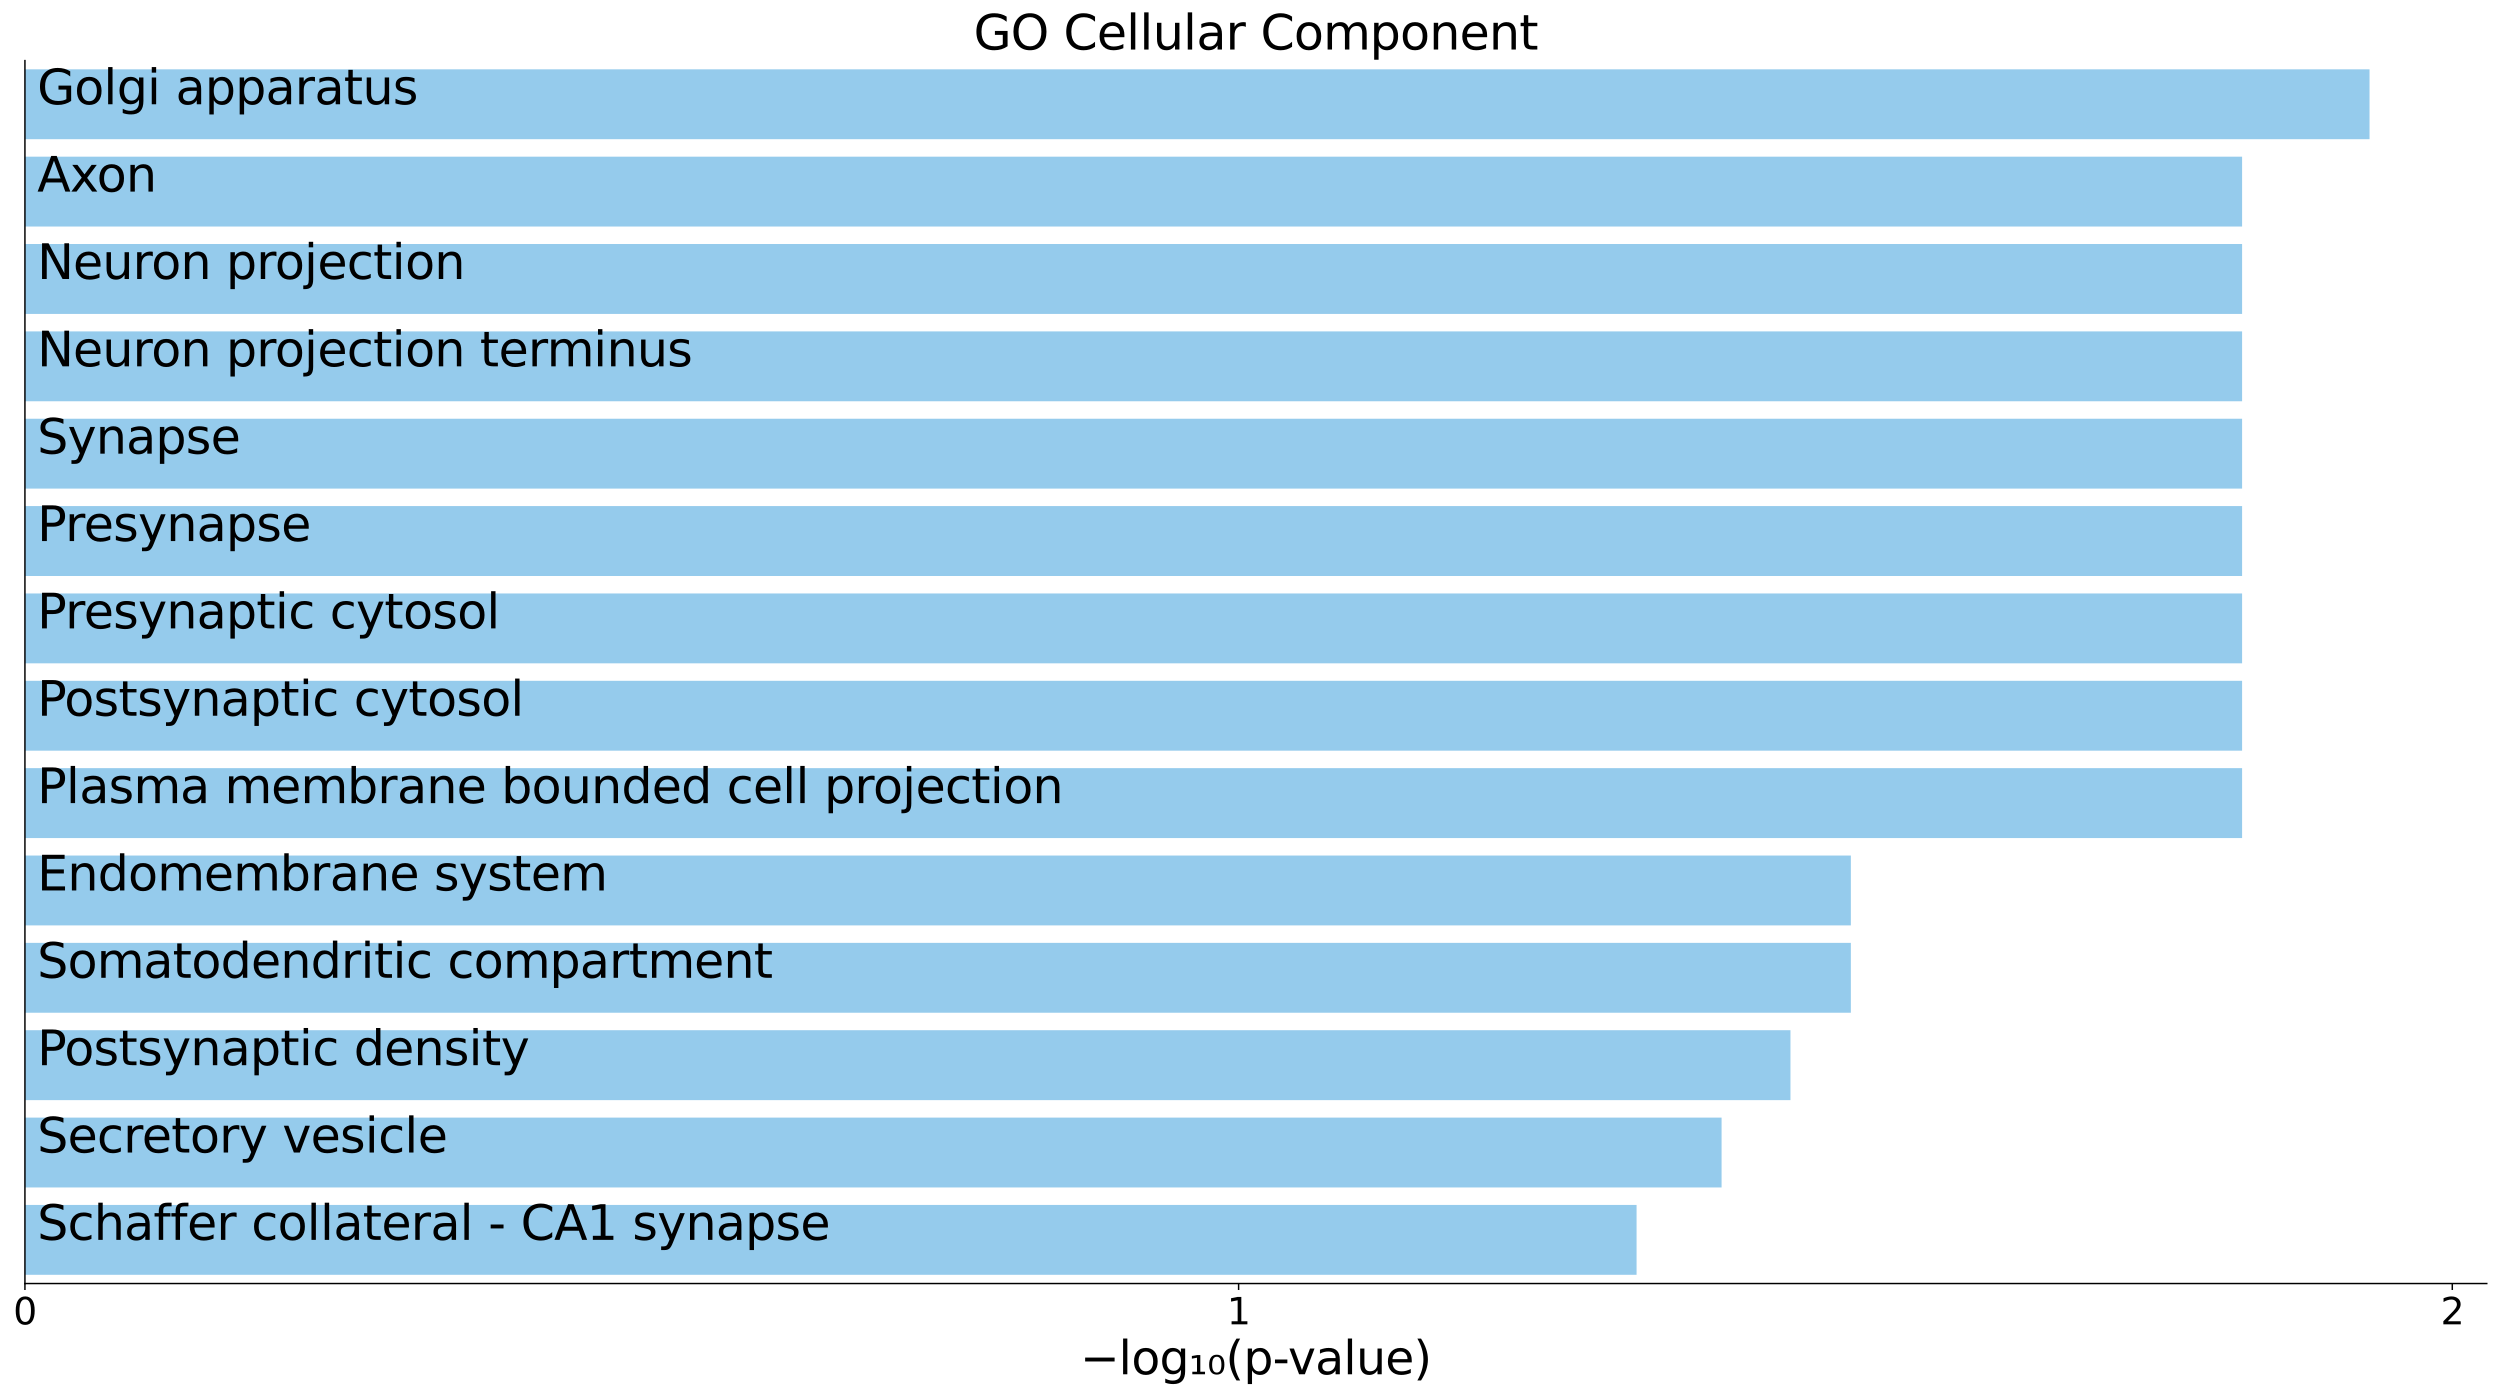 <?xml version="1.0" encoding="utf-8" standalone="no"?>
<!DOCTYPE svg PUBLIC "-//W3C//DTD SVG 1.1//EN"
  "http://www.w3.org/Graphics/SVG/1.1/DTD/svg11.dtd">
<svg xmlns:xlink="http://www.w3.org/1999/xlink" width="1359.963pt" height="759.987pt" viewBox="0 0 1359.963 759.987" xmlns="http://www.w3.org/2000/svg" version="1.1">
 <defs>
  <style type="text/css">*{stroke-linejoin: round; stroke-linecap: butt}</style>
 </defs>
 <g id="figure_1">
  <g id="patch_1">
   <path d="M 0 759.987 
L 1359.963 759.987 
L 1359.963 0 
L 0 0 
z
" style="fill: #ffffff"/>
  </g>
  <g id="axes_1">
   <g id="patch_2">
    <path d="M 13.562 698.236 
L 1352.763 698.236 
L 1352.763 32.956 
L 13.562 32.956 
z
" style="fill: #ffffff"/>
   </g>
   <g id="patch_3">
    <path d="M 13.562 37.708 
L 1288.991 37.708 
L 1288.991 75.724 
L 13.562 75.724 
z
" clip-path="url(#p5b49a89f58)" style="fill: #95cbec"/>
   </g>
   <g id="patch_4">
    <path d="M 13.562 85.228 
L 1219.667 85.228 
L 1219.667 123.244 
L 13.562 123.244 
z
" clip-path="url(#p5b49a89f58)" style="fill: #95cbec"/>
   </g>
   <g id="patch_5">
    <path d="M 13.562 132.748 
L 1219.667 132.748 
L 1219.667 170.764 
L 13.562 170.764 
z
" clip-path="url(#p5b49a89f58)" style="fill: #95cbec"/>
   </g>
   <g id="patch_6">
    <path d="M 13.562 180.268 
L 1219.667 180.268 
L 1219.667 218.284 
L 13.562 218.284 
z
" clip-path="url(#p5b49a89f58)" style="fill: #95cbec"/>
   </g>
   <g id="patch_7">
    <path d="M 13.562 227.788 
L 1219.667 227.788 
L 1219.667 265.804 
L 13.562 265.804 
z
" clip-path="url(#p5b49a89f58)" style="fill: #95cbec"/>
   </g>
   <g id="patch_8">
    <path d="M 13.562 275.308 
L 1219.667 275.308 
L 1219.667 313.324 
L 13.562 313.324 
z
" clip-path="url(#p5b49a89f58)" style="fill: #95cbec"/>
   </g>
   <g id="patch_9">
    <path d="M 13.562 322.828 
L 1219.667 322.828 
L 1219.667 360.844 
L 13.562 360.844 
z
" clip-path="url(#p5b49a89f58)" style="fill: #95cbec"/>
   </g>
   <g id="patch_10">
    <path d="M 13.562 370.348 
L 1219.667 370.348 
L 1219.667 408.364 
L 13.562 408.364 
z
" clip-path="url(#p5b49a89f58)" style="fill: #95cbec"/>
   </g>
   <g id="patch_11">
    <path d="M 13.562 417.868 
L 1219.667 417.868 
L 1219.667 455.884 
L 13.562 455.884 
z
" clip-path="url(#p5b49a89f58)" style="fill: #95cbec"/>
   </g>
   <g id="patch_12">
    <path d="M 13.562 465.388 
L 1006.839 465.388 
L 1006.839 503.404 
L 13.562 503.404 
z
" clip-path="url(#p5b49a89f58)" style="fill: #95cbec"/>
   </g>
   <g id="patch_13">
    <path d="M 13.562 512.908 
L 1006.839 512.908 
L 1006.839 550.924 
L 13.562 550.924 
z
" clip-path="url(#p5b49a89f58)" style="fill: #95cbec"/>
   </g>
   <g id="patch_14">
    <path d="M 13.562 560.428 
L 973.985 560.428 
L 973.985 598.444 
L 13.562 598.444 
z
" clip-path="url(#p5b49a89f58)" style="fill: #95cbec"/>
   </g>
   <g id="patch_15">
    <path d="M 13.562 607.948 
L 936.515 607.948 
L 936.515 645.964 
L 13.562 645.964 
z
" clip-path="url(#p5b49a89f58)" style="fill: #95cbec"/>
   </g>
   <g id="patch_16">
    <path d="M 13.562 655.468 
L 890.274 655.468 
L 890.274 693.484 
L 13.562 693.484 
z
" clip-path="url(#p5b49a89f58)" style="fill: #95cbec"/>
   </g>
   <g id="matplotlib.axis_1">
    <g id="xtick_1">
     <g id="line2d_1">
      <defs>
       <path id="md450049b78" d="M 0 0 
L 0 3.5 
" style="stroke: #000000; stroke-width: 0.8"/>
      </defs>
      <g>
       <use xlink:href="#md450049b78" x="13.562" y="698.236" style="stroke: #000000; stroke-width: 0.8"/>
      </g>
     </g>
     <g id="text_1">
      <!-- 0 -->
      <g transform="translate(7.2 720.433)scale(0.2 -0.2)">
       <defs>
        <path id="DejaVuSans-30" d="M 2034 4250 
Q 1547 4250 1301 3770 
Q 1056 3291 1056 2328 
Q 1056 1369 1301 889 
Q 1547 409 2034 409 
Q 2525 409 2770 889 
Q 3016 1369 3016 2328 
Q 3016 3291 2770 3770 
Q 2525 4250 2034 4250 
z
M 2034 4750 
Q 2819 4750 3233 4129 
Q 3647 3509 3647 2328 
Q 3647 1150 3233 529 
Q 2819 -91 2034 -91 
Q 1250 -91 836 529 
Q 422 1150 422 2328 
Q 422 3509 836 4129 
Q 1250 4750 2034 4750 
z
" transform="scale(0.016)"/>
       </defs>
       <use xlink:href="#DejaVuSans-30"/>
      </g>
     </g>
    </g>
    <g id="xtick_2">
     <g id="line2d_2">
      <g>
       <use xlink:href="#md450049b78" x="673.786" y="698.236" style="stroke: #000000; stroke-width: 0.8"/>
      </g>
     </g>
     <g id="text_2">
      <!-- 1 -->
      <g transform="translate(667.423 720.433)scale(0.2 -0.2)">
       <defs>
        <path id="DejaVuSans-31" d="M 794 531 
L 1825 531 
L 1825 4091 
L 703 3866 
L 703 4441 
L 1819 4666 
L 2450 4666 
L 2450 531 
L 3481 531 
L 3481 0 
L 794 0 
L 794 531 
z
" transform="scale(0.016)"/>
       </defs>
       <use xlink:href="#DejaVuSans-31"/>
      </g>
     </g>
    </g>
    <g id="xtick_3">
     <g id="line2d_3">
      <g>
       <use xlink:href="#md450049b78" x="1334.009" y="698.236" style="stroke: #000000; stroke-width: 0.8"/>
      </g>
     </g>
     <g id="text_3">
      <!-- 2 -->
      <g transform="translate(1327.646 720.433)scale(0.2 -0.2)">
       <defs>
        <path id="DejaVuSans-32" d="M 1228 531 
L 3431 531 
L 3431 0 
L 469 0 
L 469 531 
Q 828 903 1448 1529 
Q 2069 2156 2228 2338 
Q 2531 2678 2651 2914 
Q 2772 3150 2772 3378 
Q 2772 3750 2511 3984 
Q 2250 4219 1831 4219 
Q 1534 4219 1204 4116 
Q 875 4013 500 3803 
L 500 4441 
Q 881 4594 1212 4672 
Q 1544 4750 1819 4750 
Q 2544 4750 2975 4387 
Q 3406 4025 3406 3419 
Q 3406 3131 3298 2873 
Q 3191 2616 2906 2266 
Q 2828 2175 2409 1742 
Q 1991 1309 1228 531 
z
" transform="scale(0.016)"/>
       </defs>
       <use xlink:href="#DejaVuSans-32"/>
      </g>
     </g>
    </g>
    <g id="text_4">
     <!-- −log₁₀(p‐value) -->
     <g transform="translate(587.592 747.588)scale(0.25 -0.25)">
      <defs>
       <path id="DejaVuSans-2212" d="M 678 2272 
L 4684 2272 
L 4684 1741 
L 678 1741 
L 678 2272 
z
" transform="scale(0.016)"/>
       <path id="DejaVuSans-6c" d="M 603 4863 
L 1178 4863 
L 1178 0 
L 603 0 
L 603 4863 
z
" transform="scale(0.016)"/>
       <path id="DejaVuSans-6f" d="M 1959 3097 
Q 1497 3097 1228 2736 
Q 959 2375 959 1747 
Q 959 1119 1226 758 
Q 1494 397 1959 397 
Q 2419 397 2687 759 
Q 2956 1122 2956 1747 
Q 2956 2369 2687 2733 
Q 2419 3097 1959 3097 
z
M 1959 3584 
Q 2709 3584 3137 3096 
Q 3566 2609 3566 1747 
Q 3566 888 3137 398 
Q 2709 -91 1959 -91 
Q 1206 -91 779 398 
Q 353 888 353 1747 
Q 353 2609 779 3096 
Q 1206 3584 1959 3584 
z
" transform="scale(0.016)"/>
       <path id="DejaVuSans-67" d="M 2906 1791 
Q 2906 2416 2648 2759 
Q 2391 3103 1925 3103 
Q 1463 3103 1205 2759 
Q 947 2416 947 1791 
Q 947 1169 1205 825 
Q 1463 481 1925 481 
Q 2391 481 2648 825 
Q 2906 1169 2906 1791 
z
M 3481 434 
Q 3481 -459 3084 -895 
Q 2688 -1331 1869 -1331 
Q 1566 -1331 1297 -1286 
Q 1028 -1241 775 -1147 
L 775 -588 
Q 1028 -725 1275 -790 
Q 1522 -856 1778 -856 
Q 2344 -856 2625 -561 
Q 2906 -266 2906 331 
L 2906 616 
Q 2728 306 2450 153 
Q 2172 0 1784 0 
Q 1141 0 747 490 
Q 353 981 353 1791 
Q 353 2603 747 3093 
Q 1141 3584 1784 3584 
Q 2172 3584 2450 3431 
Q 2728 3278 2906 2969 
L 2906 3500 
L 3481 3500 
L 3481 434 
z
" transform="scale(0.016)"/>
       <path id="DejaVuSans-2081" d="M 488 343 
L 1125 343 
L 1125 2253 
L 428 2125 
L 428 2487 
L 1147 2609 
L 1575 2609 
L 1575 343 
L 2216 343 
L 2216 0 
L 488 0 
L 488 343 
z
" transform="scale(0.016)"/>
       <path id="DejaVuSans-2080" d="M 1781 2115 
Q 1625 2384 1309 2384 
Q 994 2384 838 2115 
Q 678 1846 678 1309 
Q 678 768 838 500 
Q 994 231 1309 231 
Q 1625 231 1781 500 
Q 1941 768 1941 1309 
Q 1941 1846 1781 2115 
z
M 1309 2662 
Q 1813 2662 2078 2315 
Q 2344 1968 2344 1309 
Q 2344 646 2078 299 
Q 1813 -47 1309 -47 
Q 803 -47 537 299 
Q 272 646 272 1309 
Q 272 1968 537 2315 
Q 803 2662 1309 2662 
z
" transform="scale(0.016)"/>
       <path id="DejaVuSans-28" d="M 1984 4856 
Q 1566 4138 1362 3434 
Q 1159 2731 1159 2009 
Q 1159 1288 1364 580 
Q 1569 -128 1984 -844 
L 1484 -844 
Q 1016 -109 783 600 
Q 550 1309 550 2009 
Q 550 2706 781 3412 
Q 1013 4119 1484 4856 
L 1984 4856 
z
" transform="scale(0.016)"/>
       <path id="DejaVuSans-70" d="M 1159 525 
L 1159 -1331 
L 581 -1331 
L 581 3500 
L 1159 3500 
L 1159 2969 
Q 1341 3281 1617 3432 
Q 1894 3584 2278 3584 
Q 2916 3584 3314 3078 
Q 3713 2572 3713 1747 
Q 3713 922 3314 415 
Q 2916 -91 2278 -91 
Q 1894 -91 1617 61 
Q 1341 213 1159 525 
z
M 3116 1747 
Q 3116 2381 2855 2742 
Q 2594 3103 2138 3103 
Q 1681 3103 1420 2742 
Q 1159 2381 1159 1747 
Q 1159 1113 1420 752 
Q 1681 391 2138 391 
Q 2594 391 2855 752 
Q 3116 1113 3116 1747 
z
" transform="scale(0.016)"/>
       <path id="DejaVuSans-2010" d="M 313 2009 
L 1997 2009 
L 1997 1497 
L 313 1497 
L 313 2009 
z
" transform="scale(0.016)"/>
       <path id="DejaVuSans-76" d="M 191 3500 
L 800 3500 
L 1894 563 
L 2988 3500 
L 3597 3500 
L 2284 0 
L 1503 0 
L 191 3500 
z
" transform="scale(0.016)"/>
       <path id="DejaVuSans-61" d="M 2194 1759 
Q 1497 1759 1228 1600 
Q 959 1441 959 1056 
Q 959 750 1161 570 
Q 1363 391 1709 391 
Q 2188 391 2477 730 
Q 2766 1069 2766 1631 
L 2766 1759 
L 2194 1759 
z
M 3341 1997 
L 3341 0 
L 2766 0 
L 2766 531 
Q 2569 213 2275 61 
Q 1981 -91 1556 -91 
Q 1019 -91 701 211 
Q 384 513 384 1019 
Q 384 1609 779 1909 
Q 1175 2209 1959 2209 
L 2766 2209 
L 2766 2266 
Q 2766 2663 2505 2880 
Q 2244 3097 1772 3097 
Q 1472 3097 1187 3025 
Q 903 2953 641 2809 
L 641 3341 
Q 956 3463 1253 3523 
Q 1550 3584 1831 3584 
Q 2591 3584 2966 3190 
Q 3341 2797 3341 1997 
z
" transform="scale(0.016)"/>
       <path id="DejaVuSans-75" d="M 544 1381 
L 544 3500 
L 1119 3500 
L 1119 1403 
Q 1119 906 1312 657 
Q 1506 409 1894 409 
Q 2359 409 2629 706 
Q 2900 1003 2900 1516 
L 2900 3500 
L 3475 3500 
L 3475 0 
L 2900 0 
L 2900 538 
Q 2691 219 2414 64 
Q 2138 -91 1772 -91 
Q 1169 -91 856 284 
Q 544 659 544 1381 
z
M 1991 3584 
L 1991 3584 
z
" transform="scale(0.016)"/>
       <path id="DejaVuSans-65" d="M 3597 1894 
L 3597 1613 
L 953 1613 
Q 991 1019 1311 708 
Q 1631 397 2203 397 
Q 2534 397 2845 478 
Q 3156 559 3463 722 
L 3463 178 
Q 3153 47 2828 -22 
Q 2503 -91 2169 -91 
Q 1331 -91 842 396 
Q 353 884 353 1716 
Q 353 2575 817 3079 
Q 1281 3584 2069 3584 
Q 2775 3584 3186 3129 
Q 3597 2675 3597 1894 
z
M 3022 2063 
Q 3016 2534 2758 2815 
Q 2500 3097 2075 3097 
Q 1594 3097 1305 2825 
Q 1016 2553 972 2059 
L 3022 2063 
z
" transform="scale(0.016)"/>
       <path id="DejaVuSans-29" d="M 513 4856 
L 1013 4856 
Q 1481 4119 1714 3412 
Q 1947 2706 1947 2009 
Q 1947 1309 1714 600 
Q 1481 -109 1013 -844 
L 513 -844 
Q 928 -128 1133 580 
Q 1338 1288 1338 2009 
Q 1338 2731 1133 3434 
Q 928 4138 513 4856 
z
" transform="scale(0.016)"/>
      </defs>
      <use xlink:href="#DejaVuSans-2212"/>
      <use xlink:href="#DejaVuSans-6c" x="83.789"/>
      <use xlink:href="#DejaVuSans-6f" x="111.572"/>
      <use xlink:href="#DejaVuSans-67" x="172.754"/>
      <use xlink:href="#DejaVuSans-2081" x="236.23"/>
      <use xlink:href="#DejaVuSans-2080" x="276.318"/>
      <use xlink:href="#DejaVuSans-28" x="316.406"/>
      <use xlink:href="#DejaVuSans-70" x="355.42"/>
      <use xlink:href="#DejaVuSans-2010" x="418.896"/>
      <use xlink:href="#DejaVuSans-76" x="452.355"/>
      <use xlink:href="#DejaVuSans-61" x="511.535"/>
      <use xlink:href="#DejaVuSans-6c" x="572.814"/>
      <use xlink:href="#DejaVuSans-75" x="600.598"/>
      <use xlink:href="#DejaVuSans-65" x="663.977"/>
      <use xlink:href="#DejaVuSans-29" x="725.5"/>
     </g>
    </g>
   </g>
   <g id="line2d_4">
    <path clip-path="url(#p5b49a89f58)" style="fill: none; stroke: #424242; stroke-width: 2.7; stroke-linecap: square"/>
   </g>
   <g id="line2d_5">
    <path clip-path="url(#p5b49a89f58)" style="fill: none; stroke: #424242; stroke-width: 2.7; stroke-linecap: square"/>
   </g>
   <g id="line2d_6">
    <path clip-path="url(#p5b49a89f58)" style="fill: none; stroke: #424242; stroke-width: 2.7; stroke-linecap: square"/>
   </g>
   <g id="line2d_7">
    <path clip-path="url(#p5b49a89f58)" style="fill: none; stroke: #424242; stroke-width: 2.7; stroke-linecap: square"/>
   </g>
   <g id="line2d_8">
    <path clip-path="url(#p5b49a89f58)" style="fill: none; stroke: #424242; stroke-width: 2.7; stroke-linecap: square"/>
   </g>
   <g id="line2d_9">
    <path clip-path="url(#p5b49a89f58)" style="fill: none; stroke: #424242; stroke-width: 2.7; stroke-linecap: square"/>
   </g>
   <g id="line2d_10">
    <path clip-path="url(#p5b49a89f58)" style="fill: none; stroke: #424242; stroke-width: 2.7; stroke-linecap: square"/>
   </g>
   <g id="line2d_11">
    <path clip-path="url(#p5b49a89f58)" style="fill: none; stroke: #424242; stroke-width: 2.7; stroke-linecap: square"/>
   </g>
   <g id="line2d_12">
    <path clip-path="url(#p5b49a89f58)" style="fill: none; stroke: #424242; stroke-width: 2.7; stroke-linecap: square"/>
   </g>
   <g id="line2d_13">
    <path clip-path="url(#p5b49a89f58)" style="fill: none; stroke: #424242; stroke-width: 2.7; stroke-linecap: square"/>
   </g>
   <g id="line2d_14">
    <path clip-path="url(#p5b49a89f58)" style="fill: none; stroke: #424242; stroke-width: 2.7; stroke-linecap: square"/>
   </g>
   <g id="line2d_15">
    <path clip-path="url(#p5b49a89f58)" style="fill: none; stroke: #424242; stroke-width: 2.7; stroke-linecap: square"/>
   </g>
   <g id="line2d_16">
    <path clip-path="url(#p5b49a89f58)" style="fill: none; stroke: #424242; stroke-width: 2.7; stroke-linecap: square"/>
   </g>
   <g id="line2d_17">
    <path clip-path="url(#p5b49a89f58)" style="fill: none; stroke: #424242; stroke-width: 2.7; stroke-linecap: square"/>
   </g>
   <g id="patch_17">
    <path d="M 13.562 698.236 
L 13.562 32.956 
" style="fill: none; stroke: #000000; stroke-width: 0.8; stroke-linejoin: miter; stroke-linecap: square"/>
   </g>
   <g id="patch_18">
    <path d="M 13.562 698.236 
L 1352.763 698.236 
" style="fill: none; stroke: #000000; stroke-width: 0.8; stroke-linejoin: miter; stroke-linecap: square"/>
   </g>
   <g id="text_5">
    <!-- Golgi apparatus -->
    <g transform="translate(20.259 56.716)scale(0.26 -0.26)">
     <defs>
      <path id="DejaVuSans-47" d="M 3809 666 
L 3809 1919 
L 2778 1919 
L 2778 2438 
L 4434 2438 
L 4434 434 
Q 4069 175 3628 42 
Q 3188 -91 2688 -91 
Q 1594 -91 976 548 
Q 359 1188 359 2328 
Q 359 3472 976 4111 
Q 1594 4750 2688 4750 
Q 3144 4750 3555 4637 
Q 3966 4525 4313 4306 
L 4313 3634 
Q 3963 3931 3569 4081 
Q 3175 4231 2741 4231 
Q 1884 4231 1454 3753 
Q 1025 3275 1025 2328 
Q 1025 1384 1454 906 
Q 1884 428 2741 428 
Q 3075 428 3337 486 
Q 3600 544 3809 666 
z
" transform="scale(0.016)"/>
      <path id="DejaVuSans-69" d="M 603 3500 
L 1178 3500 
L 1178 0 
L 603 0 
L 603 3500 
z
M 603 4863 
L 1178 4863 
L 1178 4134 
L 603 4134 
L 603 4863 
z
" transform="scale(0.016)"/>
      <path id="DejaVuSans-20" transform="scale(0.016)"/>
      <path id="DejaVuSans-72" d="M 2631 2963 
Q 2534 3019 2420 3045 
Q 2306 3072 2169 3072 
Q 1681 3072 1420 2755 
Q 1159 2438 1159 1844 
L 1159 0 
L 581 0 
L 581 3500 
L 1159 3500 
L 1159 2956 
Q 1341 3275 1631 3429 
Q 1922 3584 2338 3584 
Q 2397 3584 2469 3576 
Q 2541 3569 2628 3553 
L 2631 2963 
z
" transform="scale(0.016)"/>
      <path id="DejaVuSans-74" d="M 1172 4494 
L 1172 3500 
L 2356 3500 
L 2356 3053 
L 1172 3053 
L 1172 1153 
Q 1172 725 1289 603 
Q 1406 481 1766 481 
L 2356 481 
L 2356 0 
L 1766 0 
Q 1100 0 847 248 
Q 594 497 594 1153 
L 594 3053 
L 172 3053 
L 172 3500 
L 594 3500 
L 594 4494 
L 1172 4494 
z
" transform="scale(0.016)"/>
      <path id="DejaVuSans-73" d="M 2834 3397 
L 2834 2853 
Q 2591 2978 2328 3040 
Q 2066 3103 1784 3103 
Q 1356 3103 1142 2972 
Q 928 2841 928 2578 
Q 928 2378 1081 2264 
Q 1234 2150 1697 2047 
L 1894 2003 
Q 2506 1872 2764 1633 
Q 3022 1394 3022 966 
Q 3022 478 2636 193 
Q 2250 -91 1575 -91 
Q 1294 -91 989 -36 
Q 684 19 347 128 
L 347 722 
Q 666 556 975 473 
Q 1284 391 1588 391 
Q 1994 391 2212 530 
Q 2431 669 2431 922 
Q 2431 1156 2273 1281 
Q 2116 1406 1581 1522 
L 1381 1569 
Q 847 1681 609 1914 
Q 372 2147 372 2553 
Q 372 3047 722 3315 
Q 1072 3584 1716 3584 
Q 2034 3584 2315 3537 
Q 2597 3491 2834 3397 
z
" transform="scale(0.016)"/>
     </defs>
     <use xlink:href="#DejaVuSans-47"/>
     <use xlink:href="#DejaVuSans-6f" x="77.49"/>
     <use xlink:href="#DejaVuSans-6c" x="138.672"/>
     <use xlink:href="#DejaVuSans-67" x="166.455"/>
     <use xlink:href="#DejaVuSans-69" x="229.932"/>
     <use xlink:href="#DejaVuSans-20" x="257.715"/>
     <use xlink:href="#DejaVuSans-61" x="289.502"/>
     <use xlink:href="#DejaVuSans-70" x="350.781"/>
     <use xlink:href="#DejaVuSans-70" x="414.258"/>
     <use xlink:href="#DejaVuSans-61" x="477.734"/>
     <use xlink:href="#DejaVuSans-72" x="539.014"/>
     <use xlink:href="#DejaVuSans-61" x="580.127"/>
     <use xlink:href="#DejaVuSans-74" x="641.406"/>
     <use xlink:href="#DejaVuSans-75" x="680.615"/>
     <use xlink:href="#DejaVuSans-73" x="743.994"/>
    </g>
   </g>
   <g id="text_6">
    <!-- Axon -->
    <g transform="translate(20.259 104.236)scale(0.26 -0.26)">
     <defs>
      <path id="DejaVuSans-41" d="M 2188 4044 
L 1331 1722 
L 3047 1722 
L 2188 4044 
z
M 1831 4666 
L 2547 4666 
L 4325 0 
L 3669 0 
L 3244 1197 
L 1141 1197 
L 716 0 
L 50 0 
L 1831 4666 
z
" transform="scale(0.016)"/>
      <path id="DejaVuSans-78" d="M 3513 3500 
L 2247 1797 
L 3578 0 
L 2900 0 
L 1881 1375 
L 863 0 
L 184 0 
L 1544 1831 
L 300 3500 
L 978 3500 
L 1906 2253 
L 2834 3500 
L 3513 3500 
z
" transform="scale(0.016)"/>
      <path id="DejaVuSans-6e" d="M 3513 2113 
L 3513 0 
L 2938 0 
L 2938 2094 
Q 2938 2591 2744 2837 
Q 2550 3084 2163 3084 
Q 1697 3084 1428 2787 
Q 1159 2491 1159 1978 
L 1159 0 
L 581 0 
L 581 3500 
L 1159 3500 
L 1159 2956 
Q 1366 3272 1645 3428 
Q 1925 3584 2291 3584 
Q 2894 3584 3203 3211 
Q 3513 2838 3513 2113 
z
" transform="scale(0.016)"/>
     </defs>
     <use xlink:href="#DejaVuSans-41"/>
     <use xlink:href="#DejaVuSans-78" x="68.408"/>
     <use xlink:href="#DejaVuSans-6f" x="124.463"/>
     <use xlink:href="#DejaVuSans-6e" x="185.645"/>
    </g>
   </g>
   <g id="text_7">
    <!-- Neuron projection -->
    <g transform="translate(20.259 151.756)scale(0.26 -0.26)">
     <defs>
      <path id="DejaVuSans-4e" d="M 628 4666 
L 1478 4666 
L 3547 763 
L 3547 4666 
L 4159 4666 
L 4159 0 
L 3309 0 
L 1241 3903 
L 1241 0 
L 628 0 
L 628 4666 
z
" transform="scale(0.016)"/>
      <path id="DejaVuSans-6a" d="M 603 3500 
L 1178 3500 
L 1178 -63 
Q 1178 -731 923 -1031 
Q 669 -1331 103 -1331 
L -116 -1331 
L -116 -844 
L 38 -844 
Q 366 -844 484 -692 
Q 603 -541 603 -63 
L 603 3500 
z
M 603 4863 
L 1178 4863 
L 1178 4134 
L 603 4134 
L 603 4863 
z
" transform="scale(0.016)"/>
      <path id="DejaVuSans-63" d="M 3122 3366 
L 3122 2828 
Q 2878 2963 2633 3030 
Q 2388 3097 2138 3097 
Q 1578 3097 1268 2742 
Q 959 2388 959 1747 
Q 959 1106 1268 751 
Q 1578 397 2138 397 
Q 2388 397 2633 464 
Q 2878 531 3122 666 
L 3122 134 
Q 2881 22 2623 -34 
Q 2366 -91 2075 -91 
Q 1284 -91 818 406 
Q 353 903 353 1747 
Q 353 2603 823 3093 
Q 1294 3584 2113 3584 
Q 2378 3584 2631 3529 
Q 2884 3475 3122 3366 
z
" transform="scale(0.016)"/>
     </defs>
     <use xlink:href="#DejaVuSans-4e"/>
     <use xlink:href="#DejaVuSans-65" x="74.805"/>
     <use xlink:href="#DejaVuSans-75" x="136.328"/>
     <use xlink:href="#DejaVuSans-72" x="199.707"/>
     <use xlink:href="#DejaVuSans-6f" x="238.57"/>
     <use xlink:href="#DejaVuSans-6e" x="299.752"/>
     <use xlink:href="#DejaVuSans-20" x="363.131"/>
     <use xlink:href="#DejaVuSans-70" x="394.918"/>
     <use xlink:href="#DejaVuSans-72" x="458.395"/>
     <use xlink:href="#DejaVuSans-6f" x="497.258"/>
     <use xlink:href="#DejaVuSans-6a" x="558.439"/>
     <use xlink:href="#DejaVuSans-65" x="586.223"/>
     <use xlink:href="#DejaVuSans-63" x="647.746"/>
     <use xlink:href="#DejaVuSans-74" x="702.727"/>
     <use xlink:href="#DejaVuSans-69" x="741.936"/>
     <use xlink:href="#DejaVuSans-6f" x="769.719"/>
     <use xlink:href="#DejaVuSans-6e" x="830.9"/>
    </g>
   </g>
   <g id="text_8">
    <!-- Neuron projection terminus -->
    <g transform="translate(20.259 199.276)scale(0.26 -0.26)">
     <defs>
      <path id="DejaVuSans-6d" d="M 3328 2828 
Q 3544 3216 3844 3400 
Q 4144 3584 4550 3584 
Q 5097 3584 5394 3201 
Q 5691 2819 5691 2113 
L 5691 0 
L 5113 0 
L 5113 2094 
Q 5113 2597 4934 2840 
Q 4756 3084 4391 3084 
Q 3944 3084 3684 2787 
Q 3425 2491 3425 1978 
L 3425 0 
L 2847 0 
L 2847 2094 
Q 2847 2600 2669 2842 
Q 2491 3084 2119 3084 
Q 1678 3084 1418 2786 
Q 1159 2488 1159 1978 
L 1159 0 
L 581 0 
L 581 3500 
L 1159 3500 
L 1159 2956 
Q 1356 3278 1631 3431 
Q 1906 3584 2284 3584 
Q 2666 3584 2933 3390 
Q 3200 3197 3328 2828 
z
" transform="scale(0.016)"/>
     </defs>
     <use xlink:href="#DejaVuSans-4e"/>
     <use xlink:href="#DejaVuSans-65" x="74.805"/>
     <use xlink:href="#DejaVuSans-75" x="136.328"/>
     <use xlink:href="#DejaVuSans-72" x="199.707"/>
     <use xlink:href="#DejaVuSans-6f" x="238.57"/>
     <use xlink:href="#DejaVuSans-6e" x="299.752"/>
     <use xlink:href="#DejaVuSans-20" x="363.131"/>
     <use xlink:href="#DejaVuSans-70" x="394.918"/>
     <use xlink:href="#DejaVuSans-72" x="458.395"/>
     <use xlink:href="#DejaVuSans-6f" x="497.258"/>
     <use xlink:href="#DejaVuSans-6a" x="558.439"/>
     <use xlink:href="#DejaVuSans-65" x="586.223"/>
     <use xlink:href="#DejaVuSans-63" x="647.746"/>
     <use xlink:href="#DejaVuSans-74" x="702.727"/>
     <use xlink:href="#DejaVuSans-69" x="741.936"/>
     <use xlink:href="#DejaVuSans-6f" x="769.719"/>
     <use xlink:href="#DejaVuSans-6e" x="830.9"/>
     <use xlink:href="#DejaVuSans-20" x="894.279"/>
     <use xlink:href="#DejaVuSans-74" x="926.066"/>
     <use xlink:href="#DejaVuSans-65" x="965.275"/>
     <use xlink:href="#DejaVuSans-72" x="1026.799"/>
     <use xlink:href="#DejaVuSans-6d" x="1066.162"/>
     <use xlink:href="#DejaVuSans-69" x="1163.574"/>
     <use xlink:href="#DejaVuSans-6e" x="1191.357"/>
     <use xlink:href="#DejaVuSans-75" x="1254.736"/>
     <use xlink:href="#DejaVuSans-73" x="1318.115"/>
    </g>
   </g>
   <g id="text_9">
    <!-- Synapse -->
    <g transform="translate(20.259 246.796)scale(0.26 -0.26)">
     <defs>
      <path id="DejaVuSans-53" d="M 3425 4513 
L 3425 3897 
Q 3066 4069 2747 4153 
Q 2428 4238 2131 4238 
Q 1616 4238 1336 4038 
Q 1056 3838 1056 3469 
Q 1056 3159 1242 3001 
Q 1428 2844 1947 2747 
L 2328 2669 
Q 3034 2534 3370 2195 
Q 3706 1856 3706 1288 
Q 3706 609 3251 259 
Q 2797 -91 1919 -91 
Q 1588 -91 1214 -16 
Q 841 59 441 206 
L 441 856 
Q 825 641 1194 531 
Q 1563 422 1919 422 
Q 2459 422 2753 634 
Q 3047 847 3047 1241 
Q 3047 1584 2836 1778 
Q 2625 1972 2144 2069 
L 1759 2144 
Q 1053 2284 737 2584 
Q 422 2884 422 3419 
Q 422 4038 858 4394 
Q 1294 4750 2059 4750 
Q 2388 4750 2728 4690 
Q 3069 4631 3425 4513 
z
" transform="scale(0.016)"/>
      <path id="DejaVuSans-79" d="M 2059 -325 
Q 1816 -950 1584 -1140 
Q 1353 -1331 966 -1331 
L 506 -1331 
L 506 -850 
L 844 -850 
Q 1081 -850 1212 -737 
Q 1344 -625 1503 -206 
L 1606 56 
L 191 3500 
L 800 3500 
L 1894 763 
L 2988 3500 
L 3597 3500 
L 2059 -325 
z
" transform="scale(0.016)"/>
     </defs>
     <use xlink:href="#DejaVuSans-53"/>
     <use xlink:href="#DejaVuSans-79" x="63.477"/>
     <use xlink:href="#DejaVuSans-6e" x="122.656"/>
     <use xlink:href="#DejaVuSans-61" x="186.035"/>
     <use xlink:href="#DejaVuSans-70" x="247.314"/>
     <use xlink:href="#DejaVuSans-73" x="310.791"/>
     <use xlink:href="#DejaVuSans-65" x="362.891"/>
    </g>
   </g>
   <g id="text_10">
    <!-- Presynapse -->
    <g transform="translate(20.259 294.316)scale(0.26 -0.26)">
     <defs>
      <path id="DejaVuSans-50" d="M 1259 4147 
L 1259 2394 
L 2053 2394 
Q 2494 2394 2734 2622 
Q 2975 2850 2975 3272 
Q 2975 3691 2734 3919 
Q 2494 4147 2053 4147 
L 1259 4147 
z
M 628 4666 
L 2053 4666 
Q 2838 4666 3239 4311 
Q 3641 3956 3641 3272 
Q 3641 2581 3239 2228 
Q 2838 1875 2053 1875 
L 1259 1875 
L 1259 0 
L 628 0 
L 628 4666 
z
" transform="scale(0.016)"/>
     </defs>
     <use xlink:href="#DejaVuSans-50"/>
     <use xlink:href="#DejaVuSans-72" x="58.553"/>
     <use xlink:href="#DejaVuSans-65" x="97.416"/>
     <use xlink:href="#DejaVuSans-73" x="158.939"/>
     <use xlink:href="#DejaVuSans-79" x="211.039"/>
     <use xlink:href="#DejaVuSans-6e" x="270.219"/>
     <use xlink:href="#DejaVuSans-61" x="333.598"/>
     <use xlink:href="#DejaVuSans-70" x="394.877"/>
     <use xlink:href="#DejaVuSans-73" x="458.354"/>
     <use xlink:href="#DejaVuSans-65" x="510.453"/>
    </g>
   </g>
   <g id="text_11">
    <!-- Presynaptic cytosol -->
    <g transform="translate(20.259 341.836)scale(0.26 -0.26)">
     <use xlink:href="#DejaVuSans-50"/>
     <use xlink:href="#DejaVuSans-72" x="58.553"/>
     <use xlink:href="#DejaVuSans-65" x="97.416"/>
     <use xlink:href="#DejaVuSans-73" x="158.939"/>
     <use xlink:href="#DejaVuSans-79" x="211.039"/>
     <use xlink:href="#DejaVuSans-6e" x="270.219"/>
     <use xlink:href="#DejaVuSans-61" x="333.598"/>
     <use xlink:href="#DejaVuSans-70" x="394.877"/>
     <use xlink:href="#DejaVuSans-74" x="458.354"/>
     <use xlink:href="#DejaVuSans-69" x="497.562"/>
     <use xlink:href="#DejaVuSans-63" x="525.346"/>
     <use xlink:href="#DejaVuSans-20" x="580.326"/>
     <use xlink:href="#DejaVuSans-63" x="612.113"/>
     <use xlink:href="#DejaVuSans-79" x="667.094"/>
     <use xlink:href="#DejaVuSans-74" x="726.273"/>
     <use xlink:href="#DejaVuSans-6f" x="765.482"/>
     <use xlink:href="#DejaVuSans-73" x="826.664"/>
     <use xlink:href="#DejaVuSans-6f" x="878.764"/>
     <use xlink:href="#DejaVuSans-6c" x="939.945"/>
    </g>
   </g>
   <g id="text_12">
    <!-- Postsynaptic cytosol -->
    <g transform="translate(20.259 389.356)scale(0.26 -0.26)">
     <use xlink:href="#DejaVuSans-50"/>
     <use xlink:href="#DejaVuSans-6f" x="56.678"/>
     <use xlink:href="#DejaVuSans-73" x="117.859"/>
     <use xlink:href="#DejaVuSans-74" x="169.959"/>
     <use xlink:href="#DejaVuSans-73" x="209.168"/>
     <use xlink:href="#DejaVuSans-79" x="261.268"/>
     <use xlink:href="#DejaVuSans-6e" x="320.447"/>
     <use xlink:href="#DejaVuSans-61" x="383.826"/>
     <use xlink:href="#DejaVuSans-70" x="445.105"/>
     <use xlink:href="#DejaVuSans-74" x="508.582"/>
     <use xlink:href="#DejaVuSans-69" x="547.791"/>
     <use xlink:href="#DejaVuSans-63" x="575.574"/>
     <use xlink:href="#DejaVuSans-20" x="630.555"/>
     <use xlink:href="#DejaVuSans-63" x="662.342"/>
     <use xlink:href="#DejaVuSans-79" x="717.322"/>
     <use xlink:href="#DejaVuSans-74" x="776.502"/>
     <use xlink:href="#DejaVuSans-6f" x="815.711"/>
     <use xlink:href="#DejaVuSans-73" x="876.893"/>
     <use xlink:href="#DejaVuSans-6f" x="928.992"/>
     <use xlink:href="#DejaVuSans-6c" x="990.174"/>
    </g>
   </g>
   <g id="text_13">
    <!-- Plasma membrane bounded cell projection -->
    <g transform="translate(20.259 436.876)scale(0.26 -0.26)">
     <defs>
      <path id="DejaVuSans-62" d="M 3116 1747 
Q 3116 2381 2855 2742 
Q 2594 3103 2138 3103 
Q 1681 3103 1420 2742 
Q 1159 2381 1159 1747 
Q 1159 1113 1420 752 
Q 1681 391 2138 391 
Q 2594 391 2855 752 
Q 3116 1113 3116 1747 
z
M 1159 2969 
Q 1341 3281 1617 3432 
Q 1894 3584 2278 3584 
Q 2916 3584 3314 3078 
Q 3713 2572 3713 1747 
Q 3713 922 3314 415 
Q 2916 -91 2278 -91 
Q 1894 -91 1617 61 
Q 1341 213 1159 525 
L 1159 0 
L 581 0 
L 581 4863 
L 1159 4863 
L 1159 2969 
z
" transform="scale(0.016)"/>
      <path id="DejaVuSans-64" d="M 2906 2969 
L 2906 4863 
L 3481 4863 
L 3481 0 
L 2906 0 
L 2906 525 
Q 2725 213 2448 61 
Q 2172 -91 1784 -91 
Q 1150 -91 751 415 
Q 353 922 353 1747 
Q 353 2572 751 3078 
Q 1150 3584 1784 3584 
Q 2172 3584 2448 3432 
Q 2725 3281 2906 2969 
z
M 947 1747 
Q 947 1113 1208 752 
Q 1469 391 1925 391 
Q 2381 391 2643 752 
Q 2906 1113 2906 1747 
Q 2906 2381 2643 2742 
Q 2381 3103 1925 3103 
Q 1469 3103 1208 2742 
Q 947 2381 947 1747 
z
" transform="scale(0.016)"/>
     </defs>
     <use xlink:href="#DejaVuSans-50"/>
     <use xlink:href="#DejaVuSans-6c" x="60.303"/>
     <use xlink:href="#DejaVuSans-61" x="88.086"/>
     <use xlink:href="#DejaVuSans-73" x="149.365"/>
     <use xlink:href="#DejaVuSans-6d" x="201.465"/>
     <use xlink:href="#DejaVuSans-61" x="298.877"/>
     <use xlink:href="#DejaVuSans-20" x="360.156"/>
     <use xlink:href="#DejaVuSans-6d" x="391.943"/>
     <use xlink:href="#DejaVuSans-65" x="489.355"/>
     <use xlink:href="#DejaVuSans-6d" x="550.879"/>
     <use xlink:href="#DejaVuSans-62" x="648.291"/>
     <use xlink:href="#DejaVuSans-72" x="711.768"/>
     <use xlink:href="#DejaVuSans-61" x="752.881"/>
     <use xlink:href="#DejaVuSans-6e" x="814.16"/>
     <use xlink:href="#DejaVuSans-65" x="877.539"/>
     <use xlink:href="#DejaVuSans-20" x="939.062"/>
     <use xlink:href="#DejaVuSans-62" x="970.85"/>
     <use xlink:href="#DejaVuSans-6f" x="1034.326"/>
     <use xlink:href="#DejaVuSans-75" x="1095.508"/>
     <use xlink:href="#DejaVuSans-6e" x="1158.887"/>
     <use xlink:href="#DejaVuSans-64" x="1222.266"/>
     <use xlink:href="#DejaVuSans-65" x="1285.742"/>
     <use xlink:href="#DejaVuSans-64" x="1347.266"/>
     <use xlink:href="#DejaVuSans-20" x="1410.742"/>
     <use xlink:href="#DejaVuSans-63" x="1442.529"/>
     <use xlink:href="#DejaVuSans-65" x="1497.51"/>
     <use xlink:href="#DejaVuSans-6c" x="1559.033"/>
     <use xlink:href="#DejaVuSans-6c" x="1586.816"/>
     <use xlink:href="#DejaVuSans-20" x="1614.6"/>
     <use xlink:href="#DejaVuSans-70" x="1646.387"/>
     <use xlink:href="#DejaVuSans-72" x="1709.863"/>
     <use xlink:href="#DejaVuSans-6f" x="1748.727"/>
     <use xlink:href="#DejaVuSans-6a" x="1809.908"/>
     <use xlink:href="#DejaVuSans-65" x="1837.691"/>
     <use xlink:href="#DejaVuSans-63" x="1899.215"/>
     <use xlink:href="#DejaVuSans-74" x="1954.195"/>
     <use xlink:href="#DejaVuSans-69" x="1993.404"/>
     <use xlink:href="#DejaVuSans-6f" x="2021.188"/>
     <use xlink:href="#DejaVuSans-6e" x="2082.369"/>
    </g>
   </g>
   <g id="text_14">
    <!-- Endomembrane system -->
    <g transform="translate(20.259 484.396)scale(0.26 -0.26)">
     <defs>
      <path id="DejaVuSans-45" d="M 628 4666 
L 3578 4666 
L 3578 4134 
L 1259 4134 
L 1259 2753 
L 3481 2753 
L 3481 2222 
L 1259 2222 
L 1259 531 
L 3634 531 
L 3634 0 
L 628 0 
L 628 4666 
z
" transform="scale(0.016)"/>
     </defs>
     <use xlink:href="#DejaVuSans-45"/>
     <use xlink:href="#DejaVuSans-6e" x="63.184"/>
     <use xlink:href="#DejaVuSans-64" x="126.562"/>
     <use xlink:href="#DejaVuSans-6f" x="190.039"/>
     <use xlink:href="#DejaVuSans-6d" x="251.221"/>
     <use xlink:href="#DejaVuSans-65" x="348.633"/>
     <use xlink:href="#DejaVuSans-6d" x="410.156"/>
     <use xlink:href="#DejaVuSans-62" x="507.568"/>
     <use xlink:href="#DejaVuSans-72" x="571.045"/>
     <use xlink:href="#DejaVuSans-61" x="612.158"/>
     <use xlink:href="#DejaVuSans-6e" x="673.438"/>
     <use xlink:href="#DejaVuSans-65" x="736.816"/>
     <use xlink:href="#DejaVuSans-20" x="798.34"/>
     <use xlink:href="#DejaVuSans-73" x="830.127"/>
     <use xlink:href="#DejaVuSans-79" x="882.227"/>
     <use xlink:href="#DejaVuSans-73" x="941.406"/>
     <use xlink:href="#DejaVuSans-74" x="993.506"/>
     <use xlink:href="#DejaVuSans-65" x="1032.715"/>
     <use xlink:href="#DejaVuSans-6d" x="1094.238"/>
    </g>
   </g>
   <g id="text_15">
    <!-- Somatodendritic compartment -->
    <g transform="translate(20.259 531.916)scale(0.26 -0.26)">
     <use xlink:href="#DejaVuSans-53"/>
     <use xlink:href="#DejaVuSans-6f" x="63.477"/>
     <use xlink:href="#DejaVuSans-6d" x="124.658"/>
     <use xlink:href="#DejaVuSans-61" x="222.07"/>
     <use xlink:href="#DejaVuSans-74" x="283.35"/>
     <use xlink:href="#DejaVuSans-6f" x="322.559"/>
     <use xlink:href="#DejaVuSans-64" x="383.74"/>
     <use xlink:href="#DejaVuSans-65" x="447.217"/>
     <use xlink:href="#DejaVuSans-6e" x="508.74"/>
     <use xlink:href="#DejaVuSans-64" x="572.119"/>
     <use xlink:href="#DejaVuSans-72" x="635.596"/>
     <use xlink:href="#DejaVuSans-69" x="676.709"/>
     <use xlink:href="#DejaVuSans-74" x="704.492"/>
     <use xlink:href="#DejaVuSans-69" x="743.701"/>
     <use xlink:href="#DejaVuSans-63" x="771.484"/>
     <use xlink:href="#DejaVuSans-20" x="826.465"/>
     <use xlink:href="#DejaVuSans-63" x="858.252"/>
     <use xlink:href="#DejaVuSans-6f" x="913.232"/>
     <use xlink:href="#DejaVuSans-6d" x="974.414"/>
     <use xlink:href="#DejaVuSans-70" x="1071.826"/>
     <use xlink:href="#DejaVuSans-61" x="1135.303"/>
     <use xlink:href="#DejaVuSans-72" x="1196.582"/>
     <use xlink:href="#DejaVuSans-74" x="1237.695"/>
     <use xlink:href="#DejaVuSans-6d" x="1276.904"/>
     <use xlink:href="#DejaVuSans-65" x="1374.316"/>
     <use xlink:href="#DejaVuSans-6e" x="1435.84"/>
     <use xlink:href="#DejaVuSans-74" x="1499.219"/>
    </g>
   </g>
   <g id="text_16">
    <!-- Postsynaptic density -->
    <g transform="translate(20.259 579.436)scale(0.26 -0.26)">
     <use xlink:href="#DejaVuSans-50"/>
     <use xlink:href="#DejaVuSans-6f" x="56.678"/>
     <use xlink:href="#DejaVuSans-73" x="117.859"/>
     <use xlink:href="#DejaVuSans-74" x="169.959"/>
     <use xlink:href="#DejaVuSans-73" x="209.168"/>
     <use xlink:href="#DejaVuSans-79" x="261.268"/>
     <use xlink:href="#DejaVuSans-6e" x="320.447"/>
     <use xlink:href="#DejaVuSans-61" x="383.826"/>
     <use xlink:href="#DejaVuSans-70" x="445.105"/>
     <use xlink:href="#DejaVuSans-74" x="508.582"/>
     <use xlink:href="#DejaVuSans-69" x="547.791"/>
     <use xlink:href="#DejaVuSans-63" x="575.574"/>
     <use xlink:href="#DejaVuSans-20" x="630.555"/>
     <use xlink:href="#DejaVuSans-64" x="662.342"/>
     <use xlink:href="#DejaVuSans-65" x="725.818"/>
     <use xlink:href="#DejaVuSans-6e" x="787.342"/>
     <use xlink:href="#DejaVuSans-73" x="850.721"/>
     <use xlink:href="#DejaVuSans-69" x="902.82"/>
     <use xlink:href="#DejaVuSans-74" x="930.604"/>
     <use xlink:href="#DejaVuSans-79" x="969.812"/>
    </g>
   </g>
   <g id="text_17">
    <!-- Secretory vesicle -->
    <g transform="translate(20.259 626.956)scale(0.26 -0.26)">
     <use xlink:href="#DejaVuSans-53"/>
     <use xlink:href="#DejaVuSans-65" x="63.477"/>
     <use xlink:href="#DejaVuSans-63" x="125"/>
     <use xlink:href="#DejaVuSans-72" x="179.98"/>
     <use xlink:href="#DejaVuSans-65" x="218.844"/>
     <use xlink:href="#DejaVuSans-74" x="280.367"/>
     <use xlink:href="#DejaVuSans-6f" x="319.576"/>
     <use xlink:href="#DejaVuSans-72" x="380.758"/>
     <use xlink:href="#DejaVuSans-79" x="421.871"/>
     <use xlink:href="#DejaVuSans-20" x="481.051"/>
     <use xlink:href="#DejaVuSans-76" x="512.838"/>
     <use xlink:href="#DejaVuSans-65" x="572.018"/>
     <use xlink:href="#DejaVuSans-73" x="633.541"/>
     <use xlink:href="#DejaVuSans-69" x="685.641"/>
     <use xlink:href="#DejaVuSans-63" x="713.424"/>
     <use xlink:href="#DejaVuSans-6c" x="768.404"/>
     <use xlink:href="#DejaVuSans-65" x="796.188"/>
    </g>
   </g>
   <g id="text_18">
    <!-- Schaffer collateral - CA1 synapse -->
    <g transform="translate(20.259 674.476)scale(0.26 -0.26)">
     <defs>
      <path id="DejaVuSans-68" d="M 3513 2113 
L 3513 0 
L 2938 0 
L 2938 2094 
Q 2938 2591 2744 2837 
Q 2550 3084 2163 3084 
Q 1697 3084 1428 2787 
Q 1159 2491 1159 1978 
L 1159 0 
L 581 0 
L 581 4863 
L 1159 4863 
L 1159 2956 
Q 1366 3272 1645 3428 
Q 1925 3584 2291 3584 
Q 2894 3584 3203 3211 
Q 3513 2838 3513 2113 
z
" transform="scale(0.016)"/>
      <path id="DejaVuSans-66" d="M 2375 4863 
L 2375 4384 
L 1825 4384 
Q 1516 4384 1395 4259 
Q 1275 4134 1275 3809 
L 1275 3500 
L 2222 3500 
L 2222 3053 
L 1275 3053 
L 1275 0 
L 697 0 
L 697 3053 
L 147 3053 
L 147 3500 
L 697 3500 
L 697 3744 
Q 697 4328 969 4595 
Q 1241 4863 1831 4863 
L 2375 4863 
z
" transform="scale(0.016)"/>
      <path id="DejaVuSans-2d" d="M 313 2009 
L 1997 2009 
L 1997 1497 
L 313 1497 
L 313 2009 
z
" transform="scale(0.016)"/>
      <path id="DejaVuSans-43" d="M 4122 4306 
L 4122 3641 
Q 3803 3938 3442 4084 
Q 3081 4231 2675 4231 
Q 1875 4231 1450 3742 
Q 1025 3253 1025 2328 
Q 1025 1406 1450 917 
Q 1875 428 2675 428 
Q 3081 428 3442 575 
Q 3803 722 4122 1019 
L 4122 359 
Q 3791 134 3420 21 
Q 3050 -91 2638 -91 
Q 1578 -91 968 557 
Q 359 1206 359 2328 
Q 359 3453 968 4101 
Q 1578 4750 2638 4750 
Q 3056 4750 3426 4639 
Q 3797 4528 4122 4306 
z
" transform="scale(0.016)"/>
     </defs>
     <use xlink:href="#DejaVuSans-53"/>
     <use xlink:href="#DejaVuSans-63" x="63.477"/>
     <use xlink:href="#DejaVuSans-68" x="118.457"/>
     <use xlink:href="#DejaVuSans-61" x="181.836"/>
     <use xlink:href="#DejaVuSans-66" x="243.115"/>
     <use xlink:href="#DejaVuSans-66" x="278.32"/>
     <use xlink:href="#DejaVuSans-65" x="313.525"/>
     <use xlink:href="#DejaVuSans-72" x="375.049"/>
     <use xlink:href="#DejaVuSans-20" x="416.162"/>
     <use xlink:href="#DejaVuSans-63" x="447.949"/>
     <use xlink:href="#DejaVuSans-6f" x="502.93"/>
     <use xlink:href="#DejaVuSans-6c" x="564.111"/>
     <use xlink:href="#DejaVuSans-6c" x="591.895"/>
     <use xlink:href="#DejaVuSans-61" x="619.678"/>
     <use xlink:href="#DejaVuSans-74" x="680.957"/>
     <use xlink:href="#DejaVuSans-65" x="720.166"/>
     <use xlink:href="#DejaVuSans-72" x="781.689"/>
     <use xlink:href="#DejaVuSans-61" x="822.803"/>
     <use xlink:href="#DejaVuSans-6c" x="884.082"/>
     <use xlink:href="#DejaVuSans-20" x="911.865"/>
     <use xlink:href="#DejaVuSans-2d" x="943.652"/>
     <use xlink:href="#DejaVuSans-20" x="979.736"/>
     <use xlink:href="#DejaVuSans-43" x="1011.523"/>
     <use xlink:href="#DejaVuSans-41" x="1081.348"/>
     <use xlink:href="#DejaVuSans-31" x="1149.756"/>
     <use xlink:href="#DejaVuSans-20" x="1213.379"/>
     <use xlink:href="#DejaVuSans-73" x="1245.166"/>
     <use xlink:href="#DejaVuSans-79" x="1297.266"/>
     <use xlink:href="#DejaVuSans-6e" x="1356.445"/>
     <use xlink:href="#DejaVuSans-61" x="1419.824"/>
     <use xlink:href="#DejaVuSans-70" x="1481.104"/>
     <use xlink:href="#DejaVuSans-73" x="1544.58"/>
     <use xlink:href="#DejaVuSans-65" x="1596.68"/>
    </g>
   </g>
   <g id="text_19">
    <!-- GO Cellular Component -->
    <g transform="translate(529.657 26.956)scale(0.26 -0.26)">
     <defs>
      <path id="DejaVuSans-4f" d="M 2522 4238 
Q 1834 4238 1429 3725 
Q 1025 3213 1025 2328 
Q 1025 1447 1429 934 
Q 1834 422 2522 422 
Q 3209 422 3611 934 
Q 4013 1447 4013 2328 
Q 4013 3213 3611 3725 
Q 3209 4238 2522 4238 
z
M 2522 4750 
Q 3503 4750 4090 4092 
Q 4678 3434 4678 2328 
Q 4678 1225 4090 567 
Q 3503 -91 2522 -91 
Q 1538 -91 948 565 
Q 359 1222 359 2328 
Q 359 3434 948 4092 
Q 1538 4750 2522 4750 
z
" transform="scale(0.016)"/>
     </defs>
     <use xlink:href="#DejaVuSans-47"/>
     <use xlink:href="#DejaVuSans-4f" x="77.49"/>
     <use xlink:href="#DejaVuSans-20" x="156.201"/>
     <use xlink:href="#DejaVuSans-43" x="187.988"/>
     <use xlink:href="#DejaVuSans-65" x="257.812"/>
     <use xlink:href="#DejaVuSans-6c" x="319.336"/>
     <use xlink:href="#DejaVuSans-6c" x="347.119"/>
     <use xlink:href="#DejaVuSans-75" x="374.902"/>
     <use xlink:href="#DejaVuSans-6c" x="438.281"/>
     <use xlink:href="#DejaVuSans-61" x="466.064"/>
     <use xlink:href="#DejaVuSans-72" x="527.344"/>
     <use xlink:href="#DejaVuSans-20" x="568.457"/>
     <use xlink:href="#DejaVuSans-43" x="600.244"/>
     <use xlink:href="#DejaVuSans-6f" x="670.068"/>
     <use xlink:href="#DejaVuSans-6d" x="731.25"/>
     <use xlink:href="#DejaVuSans-70" x="828.662"/>
     <use xlink:href="#DejaVuSans-6f" x="892.139"/>
     <use xlink:href="#DejaVuSans-6e" x="953.32"/>
     <use xlink:href="#DejaVuSans-65" x="1016.699"/>
     <use xlink:href="#DejaVuSans-6e" x="1078.223"/>
     <use xlink:href="#DejaVuSans-74" x="1141.602"/>
    </g>
   </g>
  </g>
 </g>
 <defs>
  <clipPath id="p5b49a89f58">
   <rect x="13.562" y="32.956" width="1339.2" height="665.28"/>
  </clipPath>
 </defs>
</svg>
